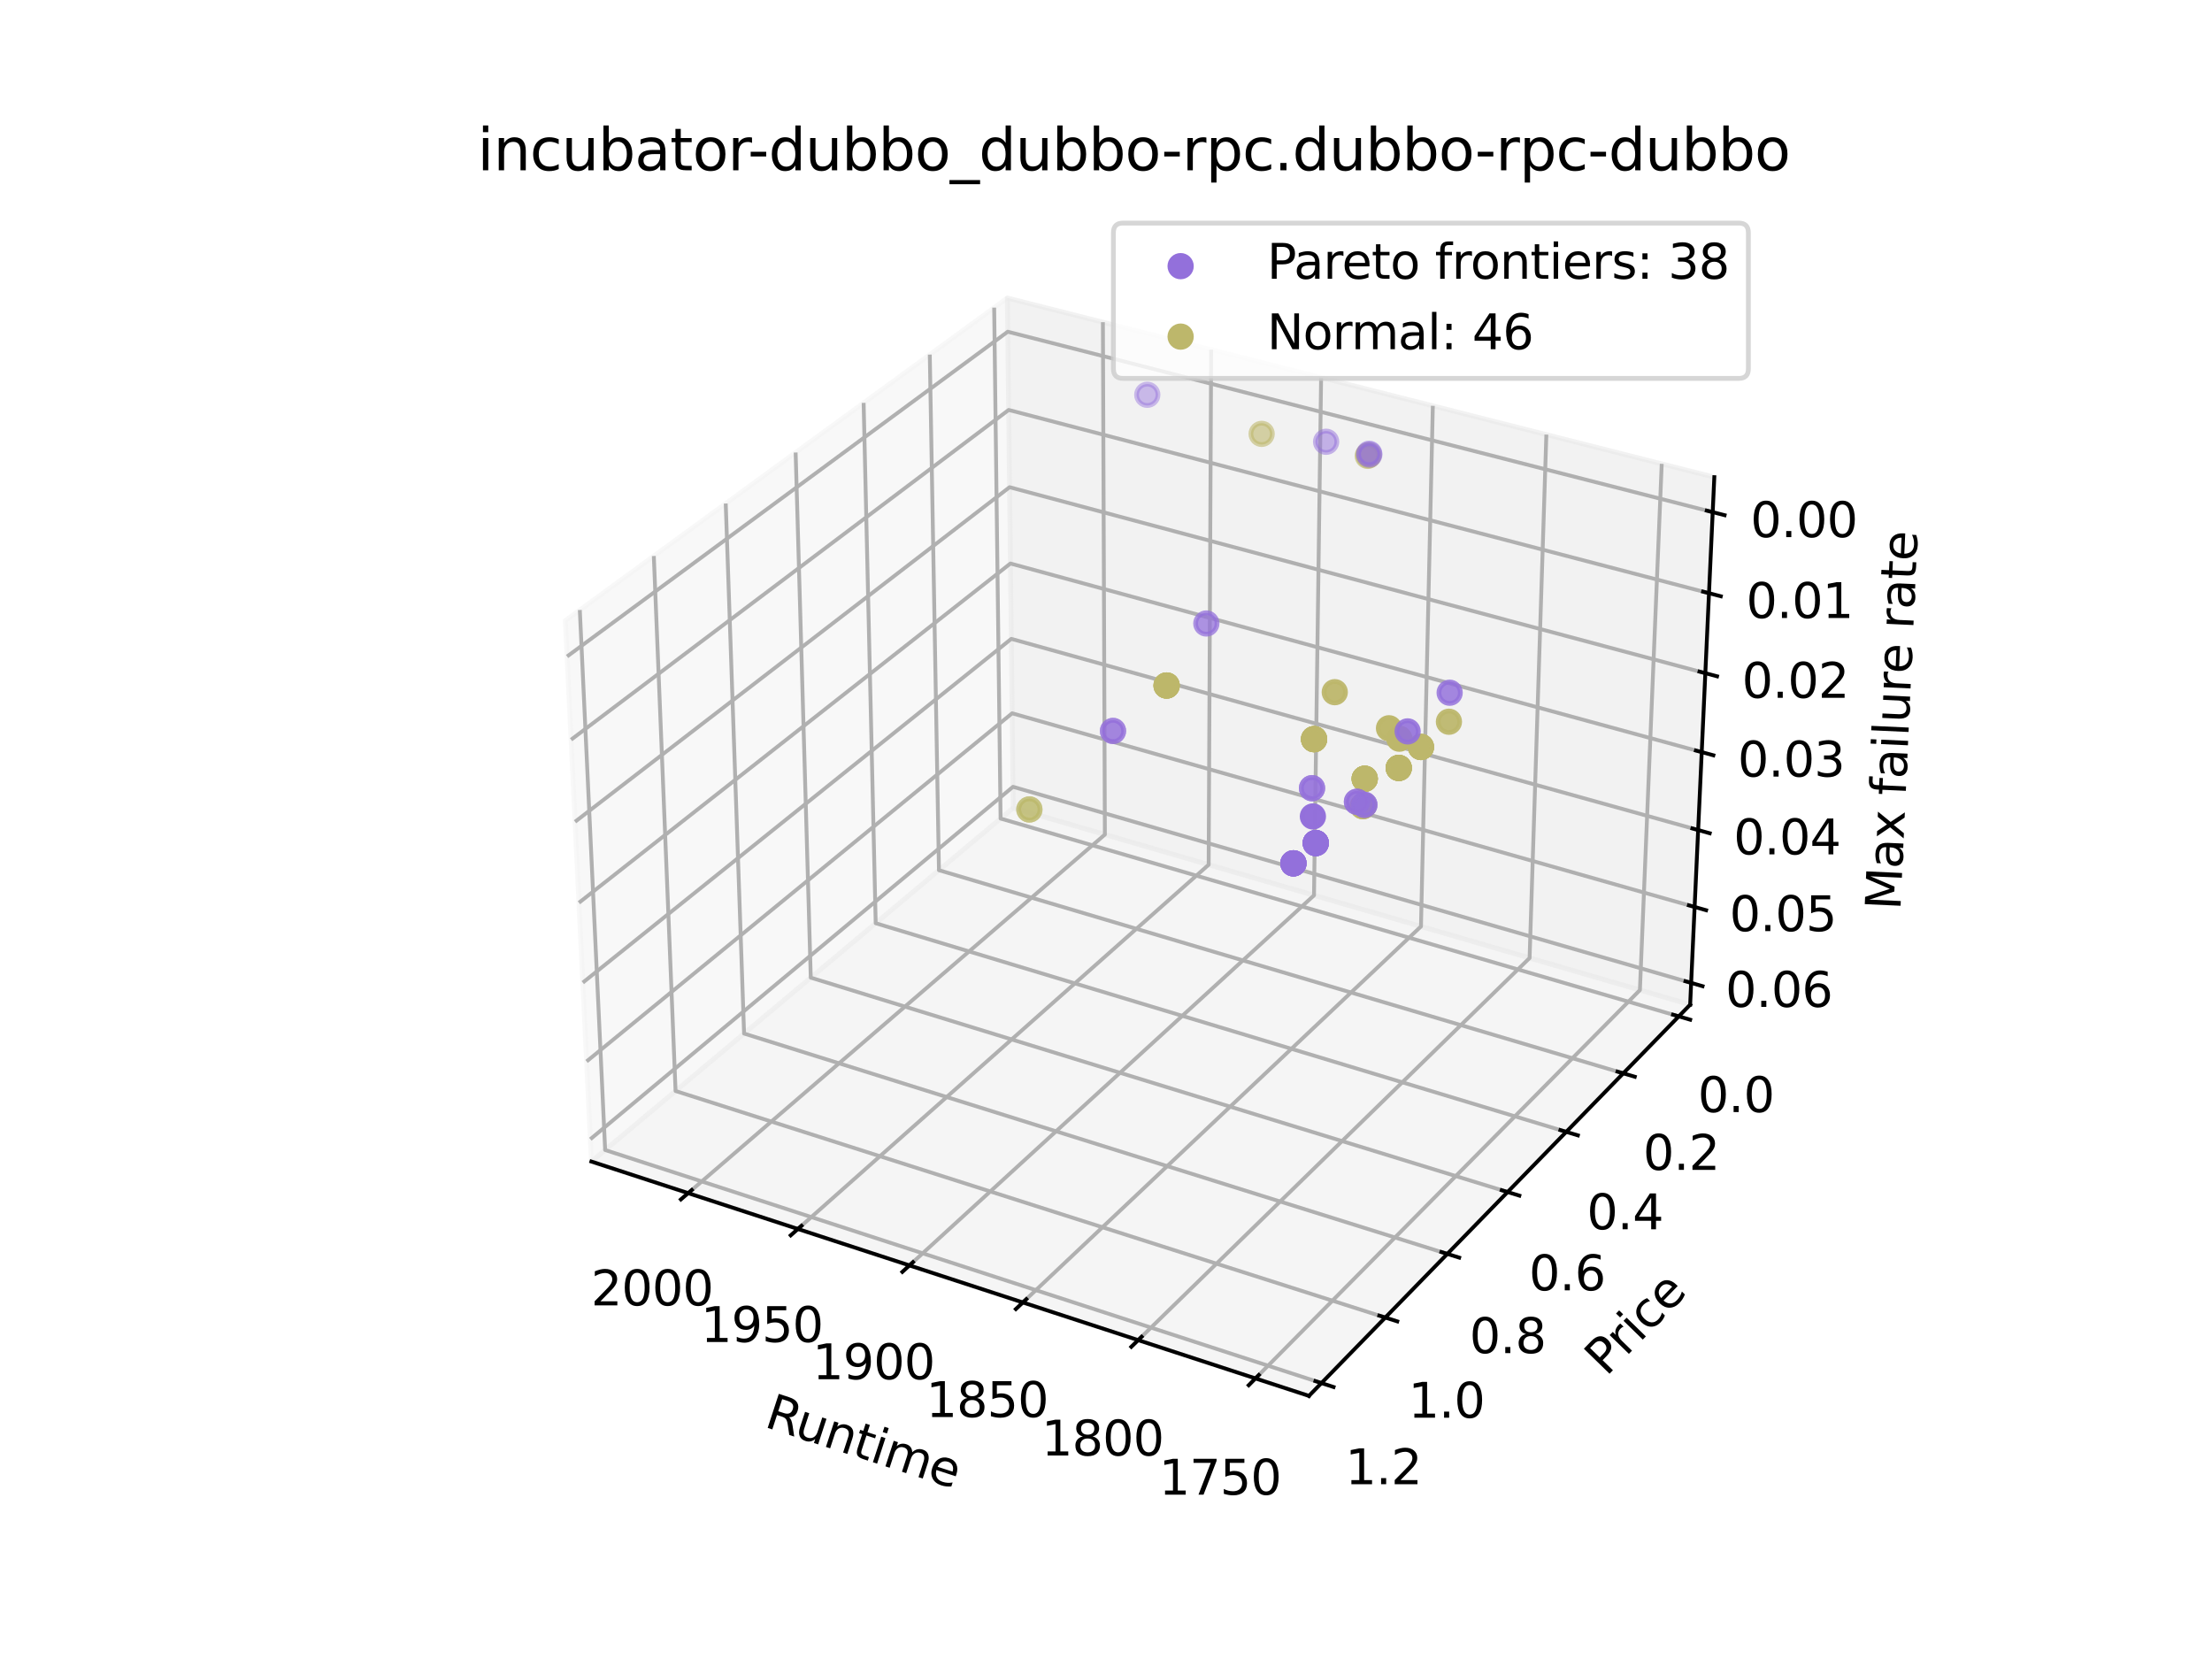<?xml version="1.0" encoding="utf-8" standalone="no"?>
<!DOCTYPE svg PUBLIC "-//W3C//DTD SVG 1.1//EN"
  "http://www.w3.org/Graphics/SVG/1.1/DTD/svg11.dtd">
<svg xmlns:xlink="http://www.w3.org/1999/xlink" width="460.8pt" height="345.6pt" viewBox="0 0 460.8 345.6" xmlns="http://www.w3.org/2000/svg" version="1.1">
 <defs>
  <style type="text/css">*{stroke-linejoin: round; stroke-linecap: butt}</style>
 </defs>
 <g id="figure_1">
  <g id="patch_1">
   <path d="M 0 345.6 
L 460.8 345.6 
L 460.8 0 
L 0 0 
z
" style="fill: #ffffff"/>
  </g>
  <g id="patch_2">
   <path d="M 103.104 307.584 
L 369.216 307.584 
L 369.216 41.472 
L 103.104 41.472 
z
" style="fill: #ffffff"/>
  </g>
  <g id="pane3d_1">
   <g id="patch_3">
    <path d="M 209.855 62.074 
L 117.77 129.273 
L 123.197 241.969 
L 211.076 168.307 
" style="fill: #f2f2f2; opacity: 0.5; stroke: #f2f2f2; stroke-linejoin: miter"/>
   </g>
  </g>
  <g id="pane3d_2">
   <g id="patch_4">
    <path d="M 357.123 99.402 
L 209.855 62.074 
L 211.076 168.307 
L 352.09 209.295 
" style="fill: #e6e6e6; opacity: 0.5; stroke: #e6e6e6; stroke-linejoin: miter"/>
   </g>
  </g>
  <g id="pane3d_3">
   <g id="patch_5">
    <path d="M 352.09 209.295 
L 211.076 168.307 
L 123.197 241.969 
L 272.679 290.79 
" style="fill: #ececec; opacity: 0.5; stroke: #ececec; stroke-linejoin: miter"/>
   </g>
  </g>
  <g id="grid3d_1">
   <g id="Line3DCollection_1">
    <path d="M 261.535 287.151 
L 341.621 206.252 
L 346.167 96.625 
" style="fill: none; stroke: #b0b0b0; stroke-width: 0.8"/>
    <path d="M 237.103 279.171 
L 318.642 199.573 
L 322.134 90.534 
" style="fill: none; stroke: #b0b0b0; stroke-width: 0.8"/>
    <path d="M 213.078 271.324 
L 296.015 192.996 
L 298.486 84.539 
" style="fill: none; stroke: #b0b0b0; stroke-width: 0.8"/>
    <path d="M 189.452 263.608 
L 273.732 186.519 
L 275.212 78.64 
" style="fill: none; stroke: #b0b0b0; stroke-width: 0.8"/>
    <path d="M 166.215 256.019 
L 251.785 180.14 
L 252.305 72.834 
" style="fill: none; stroke: #b0b0b0; stroke-width: 0.8"/>
    <path d="M 143.356 248.553 
L 230.166 173.856 
L 229.755 67.118 
" style="fill: none; stroke: #b0b0b0; stroke-width: 0.8"/>
   </g>
  </g>
  <g id="grid3d_2">
   <g id="Line3DCollection_2">
    <path d="M 207.103 64.082 
L 208.441 170.517 
L 349.719 211.728 
" style="fill: none; stroke: #b0b0b0; stroke-width: 0.8"/>
    <path d="M 193.69 73.87 
L 195.601 181.279 
L 338.158 223.593 
" style="fill: none; stroke: #b0b0b0; stroke-width: 0.8"/>
    <path d="M 179.909 83.927 
L 182.425 192.324 
L 326.277 235.786 
" style="fill: none; stroke: #b0b0b0; stroke-width: 0.8"/>
    <path d="M 165.745 94.263 
L 168.898 203.662 
L 314.063 248.32 
" style="fill: none; stroke: #b0b0b0; stroke-width: 0.8"/>
    <path d="M 151.181 104.891 
L 155.005 215.307 
L 301.503 261.21 
" style="fill: none; stroke: #b0b0b0; stroke-width: 0.8"/>
    <path d="M 136.201 115.823 
L 140.733 227.271 
L 288.581 274.471 
" style="fill: none; stroke: #b0b0b0; stroke-width: 0.8"/>
    <path d="M 120.786 127.072 
L 126.065 239.566 
L 275.282 288.119 
" style="fill: none; stroke: #b0b0b0; stroke-width: 0.8"/>
   </g>
  </g>
  <g id="grid3d_3">
   <g id="Line3DCollection_3">
    <path d="M 356.789 106.688 
L 209.935 69.103 
L 118.131 136.756 
" style="fill: none; stroke: #b0b0b0; stroke-width: 0.8"/>
    <path d="M 356.016 123.572 
L 210.123 85.4 
L 118.965 154.092 
" style="fill: none; stroke: #b0b0b0; stroke-width: 0.8"/>
    <path d="M 355.253 140.234 
L 210.308 101.494 
L 119.789 171.191 
" style="fill: none; stroke: #b0b0b0; stroke-width: 0.8"/>
    <path d="M 354.5 156.679 
L 210.491 117.388 
L 120.601 188.059 
" style="fill: none; stroke: #b0b0b0; stroke-width: 0.8"/>
    <path d="M 353.756 172.912 
L 210.671 133.086 
L 121.403 204.7 
" style="fill: none; stroke: #b0b0b0; stroke-width: 0.8"/>
    <path d="M 353.023 188.935 
L 210.849 148.592 
L 122.193 221.118 
" style="fill: none; stroke: #b0b0b0; stroke-width: 0.8"/>
    <path d="M 352.298 204.753 
L 211.026 163.908 
L 122.973 237.319 
" style="fill: none; stroke: #b0b0b0; stroke-width: 0.8"/>
   </g>
  </g>
  <g id="axis3d_1">
   <g id="line2d_1">
    <path d="M 123.197 241.969 
L 272.679 290.79 
" style="fill: none; stroke: #000000; stroke-width: 0.8; stroke-linecap: square"/>
   </g>
   <g id="xtick_1">
    <g id="line2d_2">
     <path d="M 262.235 286.443 
L 260.132 288.568 
" style="fill: none; stroke: #000000; stroke-width: 0.8; stroke-linecap: square"/>
    </g>
    <g id="text_1">
     <!-- 1750 -->
     <g transform="translate(241.432 311.36) scale(0.1 -0.1)">
      <defs>
       <path id="DejaVuSans-31" d="M 794 531 
L 1825 531 
L 1825 4091 
L 703 3866 
L 703 4441 
L 1819 4666 
L 2450 4666 
L 2450 531 
L 3481 531 
L 3481 0 
L 794 0 
L 794 531 
z
" transform="scale(0.016)"/>
       <path id="DejaVuSans-37" d="M 525 4666 
L 3525 4666 
L 3525 4397 
L 1831 0 
L 1172 0 
L 2766 4134 
L 525 4134 
L 525 4666 
z
" transform="scale(0.016)"/>
       <path id="DejaVuSans-35" d="M 691 4666 
L 3169 4666 
L 3169 4134 
L 1269 4134 
L 1269 2991 
Q 1406 3038 1543 3061 
Q 1681 3084 1819 3084 
Q 2600 3084 3056 2656 
Q 3513 2228 3513 1497 
Q 3513 744 3044 326 
Q 2575 -91 1722 -91 
Q 1428 -91 1123 -41 
Q 819 9 494 109 
L 494 744 
Q 775 591 1075 516 
Q 1375 441 1709 441 
Q 2250 441 2565 725 
Q 2881 1009 2881 1497 
Q 2881 1984 2565 2268 
Q 2250 2553 1709 2553 
Q 1456 2553 1204 2497 
Q 953 2441 691 2322 
L 691 4666 
z
" transform="scale(0.016)"/>
       <path id="DejaVuSans-30" d="M 2034 4250 
Q 1547 4250 1301 3770 
Q 1056 3291 1056 2328 
Q 1056 1369 1301 889 
Q 1547 409 2034 409 
Q 2525 409 2770 889 
Q 3016 1369 3016 2328 
Q 3016 3291 2770 3770 
Q 2525 4250 2034 4250 
z
M 2034 4750 
Q 2819 4750 3233 4129 
Q 3647 3509 3647 2328 
Q 3647 1150 3233 529 
Q 2819 -91 2034 -91 
Q 1250 -91 836 529 
Q 422 1150 422 2328 
Q 422 3509 836 4129 
Q 1250 4750 2034 4750 
z
" transform="scale(0.016)"/>
      </defs>
      <use xlink:href="#DejaVuSans-31"/>
      <use xlink:href="#DejaVuSans-37" x="63.623"/>
      <use xlink:href="#DejaVuSans-35" x="127.246"/>
      <use xlink:href="#DejaVuSans-30" x="190.869"/>
     </g>
    </g>
   </g>
   <g id="xtick_2">
    <g id="line2d_3">
     <path d="M 237.815 278.476 
L 235.675 280.564 
" style="fill: none; stroke: #000000; stroke-width: 0.8; stroke-linecap: square"/>
    </g>
    <g id="text_2">
     <!-- 1800 -->
     <g transform="translate(216.967 303.209) scale(0.1 -0.1)">
      <defs>
       <path id="DejaVuSans-38" d="M 2034 2216 
Q 1584 2216 1326 1975 
Q 1069 1734 1069 1313 
Q 1069 891 1326 650 
Q 1584 409 2034 409 
Q 2484 409 2743 651 
Q 3003 894 3003 1313 
Q 3003 1734 2745 1975 
Q 2488 2216 2034 2216 
z
M 1403 2484 
Q 997 2584 770 2862 
Q 544 3141 544 3541 
Q 544 4100 942 4425 
Q 1341 4750 2034 4750 
Q 2731 4750 3128 4425 
Q 3525 4100 3525 3541 
Q 3525 3141 3298 2862 
Q 3072 2584 2669 2484 
Q 3125 2378 3379 2068 
Q 3634 1759 3634 1313 
Q 3634 634 3220 271 
Q 2806 -91 2034 -91 
Q 1263 -91 848 271 
Q 434 634 434 1313 
Q 434 1759 690 2068 
Q 947 2378 1403 2484 
z
M 1172 3481 
Q 1172 3119 1398 2916 
Q 1625 2713 2034 2713 
Q 2441 2713 2670 2916 
Q 2900 3119 2900 3481 
Q 2900 3844 2670 4047 
Q 2441 4250 2034 4250 
Q 1625 4250 1398 4047 
Q 1172 3844 1172 3481 
z
" transform="scale(0.016)"/>
      </defs>
      <use xlink:href="#DejaVuSans-31"/>
      <use xlink:href="#DejaVuSans-38" x="63.623"/>
      <use xlink:href="#DejaVuSans-30" x="127.246"/>
      <use xlink:href="#DejaVuSans-30" x="190.869"/>
     </g>
    </g>
   </g>
   <g id="xtick_3">
    <g id="line2d_4">
     <path d="M 213.802 270.641 
L 211.627 272.695 
" style="fill: none; stroke: #000000; stroke-width: 0.8; stroke-linecap: square"/>
    </g>
    <g id="text_3">
     <!-- 1850 -->
     <g transform="translate(192.913 295.195) scale(0.1 -0.1)">
      <use xlink:href="#DejaVuSans-31"/>
      <use xlink:href="#DejaVuSans-38" x="63.623"/>
      <use xlink:href="#DejaVuSans-35" x="127.246"/>
      <use xlink:href="#DejaVuSans-30" x="190.869"/>
     </g>
    </g>
   </g>
   <g id="xtick_4">
    <g id="line2d_5">
     <path d="M 190.187 262.936 
L 187.979 264.956 
" style="fill: none; stroke: #000000; stroke-width: 0.8; stroke-linecap: square"/>
    </g>
    <g id="text_4">
     <!-- 1900 -->
     <g transform="translate(169.259 287.314) scale(0.1 -0.1)">
      <defs>
       <path id="DejaVuSans-39" d="M 703 97 
L 703 672 
Q 941 559 1184 500 
Q 1428 441 1663 441 
Q 2288 441 2617 861 
Q 2947 1281 2994 2138 
Q 2813 1869 2534 1725 
Q 2256 1581 1919 1581 
Q 1219 1581 811 2004 
Q 403 2428 403 3163 
Q 403 3881 828 4315 
Q 1253 4750 1959 4750 
Q 2769 4750 3195 4129 
Q 3622 3509 3622 2328 
Q 3622 1225 3098 567 
Q 2575 -91 1691 -91 
Q 1453 -91 1209 -44 
Q 966 3 703 97 
z
M 1959 2075 
Q 2384 2075 2632 2365 
Q 2881 2656 2881 3163 
Q 2881 3666 2632 3958 
Q 2384 4250 1959 4250 
Q 1534 4250 1286 3958 
Q 1038 3666 1038 3163 
Q 1038 2656 1286 2365 
Q 1534 2075 1959 2075 
z
" transform="scale(0.016)"/>
      </defs>
      <use xlink:href="#DejaVuSans-31"/>
      <use xlink:href="#DejaVuSans-39" x="63.623"/>
      <use xlink:href="#DejaVuSans-30" x="127.246"/>
      <use xlink:href="#DejaVuSans-30" x="190.869"/>
     </g>
    </g>
   </g>
   <g id="xtick_5">
    <g id="line2d_6">
     <path d="M 166.961 255.357 
L 164.72 257.345 
" style="fill: none; stroke: #000000; stroke-width: 0.8; stroke-linecap: square"/>
    </g>
    <g id="text_5">
     <!-- 1950 -->
     <g transform="translate(145.996 279.563) scale(0.1 -0.1)">
      <use xlink:href="#DejaVuSans-31"/>
      <use xlink:href="#DejaVuSans-39" x="63.623"/>
      <use xlink:href="#DejaVuSans-35" x="127.246"/>
      <use xlink:href="#DejaVuSans-30" x="190.869"/>
     </g>
    </g>
   </g>
   <g id="xtick_6">
    <g id="line2d_7">
     <path d="M 144.112 247.903 
L 141.841 249.857 
" style="fill: none; stroke: #000000; stroke-width: 0.8; stroke-linecap: square"/>
    </g>
    <g id="text_6">
     <!-- 2000 -->
     <g transform="translate(123.113 271.939) scale(0.1 -0.1)">
      <defs>
       <path id="DejaVuSans-32" d="M 1228 531 
L 3431 531 
L 3431 0 
L 469 0 
L 469 531 
Q 828 903 1448 1529 
Q 2069 2156 2228 2338 
Q 2531 2678 2651 2914 
Q 2772 3150 2772 3378 
Q 2772 3750 2511 3984 
Q 2250 4219 1831 4219 
Q 1534 4219 1204 4116 
Q 875 4013 500 3803 
L 500 4441 
Q 881 4594 1212 4672 
Q 1544 4750 1819 4750 
Q 2544 4750 2975 4387 
Q 3406 4025 3406 3419 
Q 3406 3131 3298 2873 
Q 3191 2616 2906 2266 
Q 2828 2175 2409 1742 
Q 1991 1309 1228 531 
z
" transform="scale(0.016)"/>
      </defs>
      <use xlink:href="#DejaVuSans-32"/>
      <use xlink:href="#DejaVuSans-30" x="63.623"/>
      <use xlink:href="#DejaVuSans-30" x="127.246"/>
      <use xlink:href="#DejaVuSans-30" x="190.869"/>
     </g>
    </g>
   </g>
   <g id="text_7">
    <!-- Runtime -->
    <g transform="translate(158.969 297.148) rotate(-341.913) scale(0.1 -0.1)">
     <defs>
      <path id="DejaVuSans-52" d="M 2841 2188 
Q 3044 2119 3236 1894 
Q 3428 1669 3622 1275 
L 4263 0 
L 3584 0 
L 2988 1197 
Q 2756 1666 2539 1819 
Q 2322 1972 1947 1972 
L 1259 1972 
L 1259 0 
L 628 0 
L 628 4666 
L 2053 4666 
Q 2853 4666 3247 4331 
Q 3641 3997 3641 3322 
Q 3641 2881 3436 2590 
Q 3231 2300 2841 2188 
z
M 1259 4147 
L 1259 2491 
L 2053 2491 
Q 2509 2491 2742 2702 
Q 2975 2913 2975 3322 
Q 2975 3731 2742 3939 
Q 2509 4147 2053 4147 
L 1259 4147 
z
" transform="scale(0.016)"/>
      <path id="DejaVuSans-75" d="M 544 1381 
L 544 3500 
L 1119 3500 
L 1119 1403 
Q 1119 906 1312 657 
Q 1506 409 1894 409 
Q 2359 409 2629 706 
Q 2900 1003 2900 1516 
L 2900 3500 
L 3475 3500 
L 3475 0 
L 2900 0 
L 2900 538 
Q 2691 219 2414 64 
Q 2138 -91 1772 -91 
Q 1169 -91 856 284 
Q 544 659 544 1381 
z
M 1991 3584 
L 1991 3584 
z
" transform="scale(0.016)"/>
      <path id="DejaVuSans-6e" d="M 3513 2113 
L 3513 0 
L 2938 0 
L 2938 2094 
Q 2938 2591 2744 2837 
Q 2550 3084 2163 3084 
Q 1697 3084 1428 2787 
Q 1159 2491 1159 1978 
L 1159 0 
L 581 0 
L 581 3500 
L 1159 3500 
L 1159 2956 
Q 1366 3272 1645 3428 
Q 1925 3584 2291 3584 
Q 2894 3584 3203 3211 
Q 3513 2838 3513 2113 
z
" transform="scale(0.016)"/>
      <path id="DejaVuSans-74" d="M 1172 4494 
L 1172 3500 
L 2356 3500 
L 2356 3053 
L 1172 3053 
L 1172 1153 
Q 1172 725 1289 603 
Q 1406 481 1766 481 
L 2356 481 
L 2356 0 
L 1766 0 
Q 1100 0 847 248 
Q 594 497 594 1153 
L 594 3053 
L 172 3053 
L 172 3500 
L 594 3500 
L 594 4494 
L 1172 4494 
z
" transform="scale(0.016)"/>
      <path id="DejaVuSans-69" d="M 603 3500 
L 1178 3500 
L 1178 0 
L 603 0 
L 603 3500 
z
M 603 4863 
L 1178 4863 
L 1178 4134 
L 603 4134 
L 603 4863 
z
" transform="scale(0.016)"/>
      <path id="DejaVuSans-6d" d="M 3328 2828 
Q 3544 3216 3844 3400 
Q 4144 3584 4550 3584 
Q 5097 3584 5394 3201 
Q 5691 2819 5691 2113 
L 5691 0 
L 5113 0 
L 5113 2094 
Q 5113 2597 4934 2840 
Q 4756 3084 4391 3084 
Q 3944 3084 3684 2787 
Q 3425 2491 3425 1978 
L 3425 0 
L 2847 0 
L 2847 2094 
Q 2847 2600 2669 2842 
Q 2491 3084 2119 3084 
Q 1678 3084 1418 2786 
Q 1159 2488 1159 1978 
L 1159 0 
L 581 0 
L 581 3500 
L 1159 3500 
L 1159 2956 
Q 1356 3278 1631 3431 
Q 1906 3584 2284 3584 
Q 2666 3584 2933 3390 
Q 3200 3197 3328 2828 
z
" transform="scale(0.016)"/>
      <path id="DejaVuSans-65" d="M 3597 1894 
L 3597 1613 
L 953 1613 
Q 991 1019 1311 708 
Q 1631 397 2203 397 
Q 2534 397 2845 478 
Q 3156 559 3463 722 
L 3463 178 
Q 3153 47 2828 -22 
Q 2503 -91 2169 -91 
Q 1331 -91 842 396 
Q 353 884 353 1716 
Q 353 2575 817 3079 
Q 1281 3584 2069 3584 
Q 2775 3584 3186 3129 
Q 3597 2675 3597 1894 
z
M 3022 2063 
Q 3016 2534 2758 2815 
Q 2500 3097 2075 3097 
Q 1594 3097 1305 2825 
Q 1016 2553 972 2059 
L 3022 2063 
z
" transform="scale(0.016)"/>
     </defs>
     <use xlink:href="#DejaVuSans-52"/>
     <use xlink:href="#DejaVuSans-75" x="64.982"/>
     <use xlink:href="#DejaVuSans-6e" x="128.361"/>
     <use xlink:href="#DejaVuSans-74" x="191.74"/>
     <use xlink:href="#DejaVuSans-69" x="230.949"/>
     <use xlink:href="#DejaVuSans-6d" x="258.732"/>
     <use xlink:href="#DejaVuSans-65" x="356.145"/>
    </g>
   </g>
  </g>
  <g id="axis3d_2">
   <g id="line2d_8">
    <path d="M 352.09 209.295 
L 272.679 290.79 
" style="fill: none; stroke: #000000; stroke-width: 0.8; stroke-linecap: square"/>
   </g>
   <g id="xtick_7">
    <g id="line2d_9">
     <path d="M 348.533 211.382 
L 352.094 212.421 
" style="fill: none; stroke: #000000; stroke-width: 0.8; stroke-linecap: square"/>
    </g>
    <g id="text_8">
     <!-- 0.0 -->
     <g transform="translate(353.686 231.666) scale(0.1 -0.1)">
      <defs>
       <path id="DejaVuSans-2e" d="M 684 794 
L 1344 794 
L 1344 0 
L 684 0 
L 684 794 
z
" transform="scale(0.016)"/>
      </defs>
      <use xlink:href="#DejaVuSans-30"/>
      <use xlink:href="#DejaVuSans-2e" x="63.623"/>
      <use xlink:href="#DejaVuSans-30" x="95.41"/>
     </g>
    </g>
   </g>
   <g id="xtick_8">
    <g id="line2d_10">
     <path d="M 336.96 223.238 
L 340.555 224.305 
" style="fill: none; stroke: #000000; stroke-width: 0.8; stroke-linecap: square"/>
    </g>
    <g id="text_9">
     <!-- 0.2 -->
     <g transform="translate(342.28 243.705) scale(0.1 -0.1)">
      <use xlink:href="#DejaVuSans-30"/>
      <use xlink:href="#DejaVuSans-2e" x="63.623"/>
      <use xlink:href="#DejaVuSans-32" x="95.41"/>
     </g>
    </g>
   </g>
   <g id="xtick_9">
    <g id="line2d_11">
     <path d="M 325.068 235.421 
L 328.698 236.517 
" style="fill: none; stroke: #000000; stroke-width: 0.8; stroke-linecap: square"/>
    </g>
    <g id="text_10">
     <!-- 0.4 -->
     <g transform="translate(330.56 256.078) scale(0.1 -0.1)">
      <defs>
       <path id="DejaVuSans-34" d="M 2419 4116 
L 825 1625 
L 2419 1625 
L 2419 4116 
z
M 2253 4666 
L 3047 4666 
L 3047 1625 
L 3713 1625 
L 3713 1100 
L 3047 1100 
L 3047 0 
L 2419 0 
L 2419 1100 
L 313 1100 
L 313 1709 
L 2253 4666 
z
" transform="scale(0.016)"/>
      </defs>
      <use xlink:href="#DejaVuSans-30"/>
      <use xlink:href="#DejaVuSans-2e" x="63.623"/>
      <use xlink:href="#DejaVuSans-34" x="95.41"/>
     </g>
    </g>
   </g>
   <g id="xtick_10">
    <g id="line2d_12">
     <path d="M 312.843 247.944 
L 316.508 249.072 
" style="fill: none; stroke: #000000; stroke-width: 0.8; stroke-linecap: square"/>
    </g>
    <g id="text_11">
     <!-- 0.6 -->
     <g transform="translate(318.511 268.797) scale(0.1 -0.1)">
      <defs>
       <path id="DejaVuSans-36" d="M 2113 2584 
Q 1688 2584 1439 2293 
Q 1191 2003 1191 1497 
Q 1191 994 1439 701 
Q 1688 409 2113 409 
Q 2538 409 2786 701 
Q 3034 994 3034 1497 
Q 3034 2003 2786 2293 
Q 2538 2584 2113 2584 
z
M 3366 4563 
L 3366 3988 
Q 3128 4100 2886 4159 
Q 2644 4219 2406 4219 
Q 1781 4219 1451 3797 
Q 1122 3375 1075 2522 
Q 1259 2794 1537 2939 
Q 1816 3084 2150 3084 
Q 2853 3084 3261 2657 
Q 3669 2231 3669 1497 
Q 3669 778 3244 343 
Q 2819 -91 2113 -91 
Q 1303 -91 875 529 
Q 447 1150 447 2328 
Q 447 3434 972 4092 
Q 1497 4750 2381 4750 
Q 2619 4750 2861 4703 
Q 3103 4656 3366 4563 
z
" transform="scale(0.016)"/>
      </defs>
      <use xlink:href="#DejaVuSans-30"/>
      <use xlink:href="#DejaVuSans-2e" x="63.623"/>
      <use xlink:href="#DejaVuSans-36" x="95.41"/>
     </g>
    </g>
   </g>
   <g id="xtick_11">
    <g id="line2d_13">
     <path d="M 300.27 260.823 
L 303.972 261.983 
" style="fill: none; stroke: #000000; stroke-width: 0.8; stroke-linecap: square"/>
    </g>
    <g id="text_12">
     <!-- 0.8 -->
     <g transform="translate(306.119 281.877) scale(0.1 -0.1)">
      <use xlink:href="#DejaVuSans-30"/>
      <use xlink:href="#DejaVuSans-2e" x="63.623"/>
      <use xlink:href="#DejaVuSans-38" x="95.41"/>
     </g>
    </g>
   </g>
   <g id="xtick_12">
    <g id="line2d_14">
     <path d="M 287.336 274.073 
L 291.075 275.267 
" style="fill: none; stroke: #000000; stroke-width: 0.8; stroke-linecap: square"/>
    </g>
    <g id="text_13">
     <!-- 1.0 -->
     <g transform="translate(293.371 295.334) scale(0.1 -0.1)">
      <use xlink:href="#DejaVuSans-31"/>
      <use xlink:href="#DejaVuSans-2e" x="63.623"/>
      <use xlink:href="#DejaVuSans-30" x="95.41"/>
     </g>
    </g>
   </g>
   <g id="xtick_13">
    <g id="line2d_15">
     <path d="M 274.024 287.71 
L 277.8 288.939 
" style="fill: none; stroke: #000000; stroke-width: 0.8; stroke-linecap: square"/>
    </g>
    <g id="text_14">
     <!-- 1.2 -->
     <g transform="translate(280.25 309.185) scale(0.1 -0.1)">
      <use xlink:href="#DejaVuSans-31"/>
      <use xlink:href="#DejaVuSans-2e" x="63.623"/>
      <use xlink:href="#DejaVuSans-32" x="95.41"/>
     </g>
    </g>
   </g>
   <g id="text_15">
    <!-- Price -->
    <g transform="translate(334.596 286.891) rotate(-45.742) scale(0.1 -0.1)">
     <defs>
      <path id="DejaVuSans-50" d="M 1259 4147 
L 1259 2394 
L 2053 2394 
Q 2494 2394 2734 2622 
Q 2975 2850 2975 3272 
Q 2975 3691 2734 3919 
Q 2494 4147 2053 4147 
L 1259 4147 
z
M 628 4666 
L 2053 4666 
Q 2838 4666 3239 4311 
Q 3641 3956 3641 3272 
Q 3641 2581 3239 2228 
Q 2838 1875 2053 1875 
L 1259 1875 
L 1259 0 
L 628 0 
L 628 4666 
z
" transform="scale(0.016)"/>
      <path id="DejaVuSans-72" d="M 2631 2963 
Q 2534 3019 2420 3045 
Q 2306 3072 2169 3072 
Q 1681 3072 1420 2755 
Q 1159 2438 1159 1844 
L 1159 0 
L 581 0 
L 581 3500 
L 1159 3500 
L 1159 2956 
Q 1341 3275 1631 3429 
Q 1922 3584 2338 3584 
Q 2397 3584 2469 3576 
Q 2541 3569 2628 3553 
L 2631 2963 
z
" transform="scale(0.016)"/>
      <path id="DejaVuSans-63" d="M 3122 3366 
L 3122 2828 
Q 2878 2963 2633 3030 
Q 2388 3097 2138 3097 
Q 1578 3097 1268 2742 
Q 959 2388 959 1747 
Q 959 1106 1268 751 
Q 1578 397 2138 397 
Q 2388 397 2633 464 
Q 2878 531 3122 666 
L 3122 134 
Q 2881 22 2623 -34 
Q 2366 -91 2075 -91 
Q 1284 -91 818 406 
Q 353 903 353 1747 
Q 353 2603 823 3093 
Q 1294 3584 2113 3584 
Q 2378 3584 2631 3529 
Q 2884 3475 3122 3366 
z
" transform="scale(0.016)"/>
     </defs>
     <use xlink:href="#DejaVuSans-50"/>
     <use xlink:href="#DejaVuSans-72" x="58.553"/>
     <use xlink:href="#DejaVuSans-69" x="99.666"/>
     <use xlink:href="#DejaVuSans-63" x="127.449"/>
     <use xlink:href="#DejaVuSans-65" x="182.43"/>
    </g>
   </g>
  </g>
  <g id="axis3d_3">
   <g id="line2d_16">
    <path d="M 352.09 209.295 
L 357.123 99.402 
" style="fill: none; stroke: #000000; stroke-width: 0.8; stroke-linecap: square"/>
   </g>
   <g id="xtick_14">
    <g id="line2d_17">
     <path d="M 355.554 106.372 
L 359.262 107.321 
" style="fill: none; stroke: #000000; stroke-width: 0.8; stroke-linecap: square"/>
    </g>
    <g id="text_16">
     <!-- 0.00 -->
     <g transform="translate(364.651 111.893) scale(0.1 -0.1)">
      <use xlink:href="#DejaVuSans-30"/>
      <use xlink:href="#DejaVuSans-2e" x="63.623"/>
      <use xlink:href="#DejaVuSans-30" x="95.41"/>
      <use xlink:href="#DejaVuSans-30" x="159.033"/>
     </g>
    </g>
   </g>
   <g id="xtick_15">
    <g id="line2d_18">
     <path d="M 354.789 123.251 
L 358.472 124.214 
" style="fill: none; stroke: #000000; stroke-width: 0.8; stroke-linecap: square"/>
    </g>
    <g id="text_17">
     <!-- 0.01 -->
     <g transform="translate(363.755 128.741) scale(0.1 -0.1)">
      <use xlink:href="#DejaVuSans-30"/>
      <use xlink:href="#DejaVuSans-2e" x="63.623"/>
      <use xlink:href="#DejaVuSans-30" x="95.41"/>
      <use xlink:href="#DejaVuSans-31" x="159.033"/>
     </g>
    </g>
   </g>
   <g id="xtick_16">
    <g id="line2d_19">
     <path d="M 354.035 139.909 
L 357.692 140.886 
" style="fill: none; stroke: #000000; stroke-width: 0.8; stroke-linecap: square"/>
    </g>
    <g id="text_18">
     <!-- 0.02 -->
     <g transform="translate(362.871 145.368) scale(0.1 -0.1)">
      <use xlink:href="#DejaVuSans-30"/>
      <use xlink:href="#DejaVuSans-2e" x="63.623"/>
      <use xlink:href="#DejaVuSans-30" x="95.41"/>
      <use xlink:href="#DejaVuSans-32" x="159.033"/>
     </g>
    </g>
   </g>
   <g id="xtick_17">
    <g id="line2d_20">
     <path d="M 353.29 156.349 
L 356.922 157.34 
" style="fill: none; stroke: #000000; stroke-width: 0.8; stroke-linecap: square"/>
    </g>
    <g id="text_19">
     <!-- 0.03 -->
     <g transform="translate(361.998 161.778) scale(0.1 -0.1)">
      <defs>
       <path id="DejaVuSans-33" d="M 2597 2516 
Q 3050 2419 3304 2112 
Q 3559 1806 3559 1356 
Q 3559 666 3084 287 
Q 2609 -91 1734 -91 
Q 1441 -91 1130 -33 
Q 819 25 488 141 
L 488 750 
Q 750 597 1062 519 
Q 1375 441 1716 441 
Q 2309 441 2620 675 
Q 2931 909 2931 1356 
Q 2931 1769 2642 2001 
Q 2353 2234 1838 2234 
L 1294 2234 
L 1294 2753 
L 1863 2753 
Q 2328 2753 2575 2939 
Q 2822 3125 2822 3475 
Q 2822 3834 2567 4026 
Q 2313 4219 1838 4219 
Q 1578 4219 1281 4162 
Q 984 4106 628 3988 
L 628 4550 
Q 988 4650 1302 4700 
Q 1616 4750 1894 4750 
Q 2613 4750 3031 4423 
Q 3450 4097 3450 3541 
Q 3450 3153 3228 2886 
Q 3006 2619 2597 2516 
z
" transform="scale(0.016)"/>
      </defs>
      <use xlink:href="#DejaVuSans-30"/>
      <use xlink:href="#DejaVuSans-2e" x="63.623"/>
      <use xlink:href="#DejaVuSans-30" x="95.41"/>
      <use xlink:href="#DejaVuSans-33" x="159.033"/>
     </g>
    </g>
   </g>
   <g id="xtick_18">
    <g id="line2d_21">
     <path d="M 352.555 172.577 
L 356.163 173.581 
" style="fill: none; stroke: #000000; stroke-width: 0.8; stroke-linecap: square"/>
    </g>
    <g id="text_20">
     <!-- 0.04 -->
     <g transform="translate(361.137 177.977) scale(0.1 -0.1)">
      <use xlink:href="#DejaVuSans-30"/>
      <use xlink:href="#DejaVuSans-2e" x="63.623"/>
      <use xlink:href="#DejaVuSans-30" x="95.41"/>
      <use xlink:href="#DejaVuSans-34" x="159.033"/>
     </g>
    </g>
   </g>
   <g id="xtick_19">
    <g id="line2d_22">
     <path d="M 351.829 188.596 
L 355.413 189.613 
" style="fill: none; stroke: #000000; stroke-width: 0.8; stroke-linecap: square"/>
    </g>
    <g id="text_21">
     <!-- 0.05 -->
     <g transform="translate(360.287 193.968) scale(0.1 -0.1)">
      <use xlink:href="#DejaVuSans-30"/>
      <use xlink:href="#DejaVuSans-2e" x="63.623"/>
      <use xlink:href="#DejaVuSans-30" x="95.41"/>
      <use xlink:href="#DejaVuSans-35" x="159.033"/>
     </g>
    </g>
   </g>
   <g id="xtick_20">
    <g id="line2d_23">
     <path d="M 351.113 204.41 
L 354.673 205.439 
" style="fill: none; stroke: #000000; stroke-width: 0.8; stroke-linecap: square"/>
    </g>
    <g id="text_22">
     <!-- 0.06 -->
     <g transform="translate(359.447 209.755) scale(0.1 -0.1)">
      <use xlink:href="#DejaVuSans-30"/>
      <use xlink:href="#DejaVuSans-2e" x="63.623"/>
      <use xlink:href="#DejaVuSans-30" x="95.41"/>
      <use xlink:href="#DejaVuSans-36" x="159.033"/>
     </g>
    </g>
   </g>
   <g id="text_23">
    <!-- Max failure rate -->
    <g transform="translate(395.879 189.69) rotate(-87.378) scale(0.1 -0.1)">
     <defs>
      <path id="DejaVuSans-4d" d="M 628 4666 
L 1569 4666 
L 2759 1491 
L 3956 4666 
L 4897 4666 
L 4897 0 
L 4281 0 
L 4281 4097 
L 3078 897 
L 2444 897 
L 1241 4097 
L 1241 0 
L 628 0 
L 628 4666 
z
" transform="scale(0.016)"/>
      <path id="DejaVuSans-61" d="M 2194 1759 
Q 1497 1759 1228 1600 
Q 959 1441 959 1056 
Q 959 750 1161 570 
Q 1363 391 1709 391 
Q 2188 391 2477 730 
Q 2766 1069 2766 1631 
L 2766 1759 
L 2194 1759 
z
M 3341 1997 
L 3341 0 
L 2766 0 
L 2766 531 
Q 2569 213 2275 61 
Q 1981 -91 1556 -91 
Q 1019 -91 701 211 
Q 384 513 384 1019 
Q 384 1609 779 1909 
Q 1175 2209 1959 2209 
L 2766 2209 
L 2766 2266 
Q 2766 2663 2505 2880 
Q 2244 3097 1772 3097 
Q 1472 3097 1187 3025 
Q 903 2953 641 2809 
L 641 3341 
Q 956 3463 1253 3523 
Q 1550 3584 1831 3584 
Q 2591 3584 2966 3190 
Q 3341 2797 3341 1997 
z
" transform="scale(0.016)"/>
      <path id="DejaVuSans-78" d="M 3513 3500 
L 2247 1797 
L 3578 0 
L 2900 0 
L 1881 1375 
L 863 0 
L 184 0 
L 1544 1831 
L 300 3500 
L 978 3500 
L 1906 2253 
L 2834 3500 
L 3513 3500 
z
" transform="scale(0.016)"/>
      <path id="DejaVuSans-20" transform="scale(0.016)"/>
      <path id="DejaVuSans-66" d="M 2375 4863 
L 2375 4384 
L 1825 4384 
Q 1516 4384 1395 4259 
Q 1275 4134 1275 3809 
L 1275 3500 
L 2222 3500 
L 2222 3053 
L 1275 3053 
L 1275 0 
L 697 0 
L 697 3053 
L 147 3053 
L 147 3500 
L 697 3500 
L 697 3744 
Q 697 4328 969 4595 
Q 1241 4863 1831 4863 
L 2375 4863 
z
" transform="scale(0.016)"/>
      <path id="DejaVuSans-6c" d="M 603 4863 
L 1178 4863 
L 1178 0 
L 603 0 
L 603 4863 
z
" transform="scale(0.016)"/>
     </defs>
     <use xlink:href="#DejaVuSans-4d"/>
     <use xlink:href="#DejaVuSans-61" x="86.279"/>
     <use xlink:href="#DejaVuSans-78" x="147.559"/>
     <use xlink:href="#DejaVuSans-20" x="206.738"/>
     <use xlink:href="#DejaVuSans-66" x="238.525"/>
     <use xlink:href="#DejaVuSans-61" x="273.73"/>
     <use xlink:href="#DejaVuSans-69" x="335.01"/>
     <use xlink:href="#DejaVuSans-6c" x="362.793"/>
     <use xlink:href="#DejaVuSans-75" x="390.576"/>
     <use xlink:href="#DejaVuSans-72" x="453.955"/>
     <use xlink:href="#DejaVuSans-65" x="492.818"/>
     <use xlink:href="#DejaVuSans-20" x="554.342"/>
     <use xlink:href="#DejaVuSans-72" x="586.129"/>
     <use xlink:href="#DejaVuSans-61" x="627.242"/>
     <use xlink:href="#DejaVuSans-74" x="688.521"/>
     <use xlink:href="#DejaVuSans-65" x="727.73"/>
    </g>
   </g>
  </g>
  <g id="axes_1">
   <g id="Path3DCollection_1">
    <defs>
     <path id="C0_0_4e7efec88a" d="M 0 2.236 
C 0.593 2.236 1.162 2 1.581 1.581 
C 2 1.162 2.236 0.593 2.236 -0 
C 2.236 -0.593 2 -1.162 1.581 -1.581 
C 1.162 -2 0.593 -2.236 0 -2.236 
C -0.593 -2.236 -1.162 -2 -1.581 -1.581 
C -2 -1.162 -2.236 -0.593 -2.236 0 
C -2.236 0.593 -2 1.162 -1.581 1.581 
C -1.162 2 -0.593 2.236 0 2.236 
z
"/>
    </defs>
    <g clip-path="url(#pd7ce403a59)">
     <use xlink:href="#C0_0_4e7efec88a" x="214.44" y="168.627" style="fill: #bdb76b; fill-opacity: 0.3; stroke: #bdb76b; stroke-opacity: 0.3"/>
    </g>
    <g clip-path="url(#pd7ce403a59)">
     <use xlink:href="#C0_0_4e7efec88a" x="214.44" y="168.627" style="fill: #bdb76b; fill-opacity: 0.3; stroke: #bdb76b; stroke-opacity: 0.3"/>
    </g>
    <g clip-path="url(#pd7ce403a59)">
     <use xlink:href="#C0_0_4e7efec88a" x="214.44" y="168.627" style="fill: #bdb76b; fill-opacity: 0.3; stroke: #bdb76b; stroke-opacity: 0.3"/>
    </g>
    <g clip-path="url(#pd7ce403a59)">
     <use xlink:href="#C0_0_4e7efec88a" x="214.44" y="168.627" style="fill: #bdb76b; fill-opacity: 0.3; stroke: #bdb76b; stroke-opacity: 0.3"/>
    </g>
    <g clip-path="url(#pd7ce403a59)">
     <use xlink:href="#C0_0_4e7efec88a" x="214.44" y="168.627" style="fill: #bdb76b; fill-opacity: 0.3; stroke: #bdb76b; stroke-opacity: 0.3"/>
    </g>
    <g clip-path="url(#pd7ce403a59)">
     <use xlink:href="#C0_0_4e7efec88a" x="284.069" y="167.799" style="fill: #bdb76b; fill-opacity: 0.461; stroke: #bdb76b; stroke-opacity: 0.461"/>
    </g>
    <g clip-path="url(#pd7ce403a59)">
     <use xlink:href="#C0_0_4e7efec88a" x="284.069" y="167.799" style="fill: #bdb76b; fill-opacity: 0.461; stroke: #bdb76b; stroke-opacity: 0.461"/>
    </g>
    <g clip-path="url(#pd7ce403a59)">
     <use xlink:href="#C0_0_4e7efec88a" x="284.069" y="167.799" style="fill: #bdb76b; fill-opacity: 0.461; stroke: #bdb76b; stroke-opacity: 0.461"/>
    </g>
    <g clip-path="url(#pd7ce403a59)">
     <use xlink:href="#C0_0_4e7efec88a" x="284.069" y="167.799" style="fill: #bdb76b; fill-opacity: 0.461; stroke: #bdb76b; stroke-opacity: 0.461"/>
    </g>
    <g clip-path="url(#pd7ce403a59)">
     <use xlink:href="#C0_0_4e7efec88a" x="284.069" y="167.799" style="fill: #bdb76b; fill-opacity: 0.461; stroke: #bdb76b; stroke-opacity: 0.461"/>
    </g>
    <g clip-path="url(#pd7ce403a59)">
     <use xlink:href="#C0_0_4e7efec88a" x="283.91" y="167.942" style="fill: #bdb76b; fill-opacity: 0.462; stroke: #bdb76b; stroke-opacity: 0.462"/>
    </g>
    <g clip-path="url(#pd7ce403a59)">
     <use xlink:href="#C0_0_4e7efec88a" x="283.91" y="167.942" style="fill: #bdb76b; fill-opacity: 0.462; stroke: #bdb76b; stroke-opacity: 0.462"/>
    </g>
    <g clip-path="url(#pd7ce403a59)">
     <use xlink:href="#C0_0_4e7efec88a" x="283.91" y="167.942" style="fill: #bdb76b; fill-opacity: 0.462; stroke: #bdb76b; stroke-opacity: 0.462"/>
    </g>
    <g clip-path="url(#pd7ce403a59)">
     <use xlink:href="#C0_0_4e7efec88a" x="283.91" y="167.942" style="fill: #bdb76b; fill-opacity: 0.462; stroke: #bdb76b; stroke-opacity: 0.462"/>
    </g>
    <g clip-path="url(#pd7ce403a59)">
     <use xlink:href="#C0_0_4e7efec88a" x="283.91" y="167.942" style="fill: #bdb76b; fill-opacity: 0.462; stroke: #bdb76b; stroke-opacity: 0.462"/>
    </g>
    <g clip-path="url(#pd7ce403a59)">
     <use xlink:href="#C0_0_4e7efec88a" x="262.822" y="90.382" style="fill: #bdb76b; fill-opacity: 0.576; stroke: #bdb76b; stroke-opacity: 0.576"/>
    </g>
    <g clip-path="url(#pd7ce403a59)">
     <use xlink:href="#C0_0_4e7efec88a" x="285.088" y="94.835" style="fill: #bdb76b; fill-opacity: 0.606; stroke: #bdb76b; stroke-opacity: 0.606"/>
    </g>
    <g clip-path="url(#pd7ce403a59)">
     <use xlink:href="#C0_0_4e7efec88a" x="284.925" y="94.97" style="fill: #bdb76b; fill-opacity: 0.606; stroke: #bdb76b; stroke-opacity: 0.606"/>
    </g>
    <g clip-path="url(#pd7ce403a59)">
     <use xlink:href="#C0_0_4e7efec88a" x="243.028" y="142.807" style="fill: #bdb76b; fill-opacity: 0.872; stroke: #bdb76b; stroke-opacity: 0.872"/>
    </g>
    <g clip-path="url(#pd7ce403a59)">
     <use xlink:href="#C0_0_4e7efec88a" x="243.028" y="142.807" style="fill: #bdb76b; fill-opacity: 0.872; stroke: #bdb76b; stroke-opacity: 0.872"/>
    </g>
    <g clip-path="url(#pd7ce403a59)">
     <use xlink:href="#C0_0_4e7efec88a" x="243.028" y="142.807" style="fill: #bdb76b; fill-opacity: 0.872; stroke: #bdb76b; stroke-opacity: 0.872"/>
    </g>
    <g clip-path="url(#pd7ce403a59)">
     <use xlink:href="#C0_0_4e7efec88a" x="243.028" y="142.807" style="fill: #bdb76b; fill-opacity: 0.872; stroke: #bdb76b; stroke-opacity: 0.872"/>
    </g>
    <g clip-path="url(#pd7ce403a59)">
     <use xlink:href="#C0_0_4e7efec88a" x="243.028" y="142.807" style="fill: #bdb76b; fill-opacity: 0.872; stroke: #bdb76b; stroke-opacity: 0.872"/>
    </g>
    <g clip-path="url(#pd7ce403a59)">
     <use xlink:href="#C0_0_4e7efec88a" x="301.838" y="150.35" style="fill: #bdb76b; fill-opacity: 0.922; stroke: #bdb76b; stroke-opacity: 0.922"/>
    </g>
    <g clip-path="url(#pd7ce403a59)">
     <use xlink:href="#C0_0_4e7efec88a" x="278.057" y="144.193" style="fill: #bdb76b; fill-opacity: 0.934; stroke: #bdb76b; stroke-opacity: 0.934"/>
    </g>
    <g clip-path="url(#pd7ce403a59)">
     <use xlink:href="#C0_0_4e7efec88a" x="273.745" y="153.98" style="fill: #bdb76b; fill-opacity: 0.946; stroke: #bdb76b; stroke-opacity: 0.946"/>
    </g>
    <g clip-path="url(#pd7ce403a59)">
     <use xlink:href="#C0_0_4e7efec88a" x="273.745" y="153.98" style="fill: #bdb76b; fill-opacity: 0.946; stroke: #bdb76b; stroke-opacity: 0.946"/>
    </g>
    <g clip-path="url(#pd7ce403a59)">
     <use xlink:href="#C0_0_4e7efec88a" x="273.745" y="153.98" style="fill: #bdb76b; fill-opacity: 0.946; stroke: #bdb76b; stroke-opacity: 0.946"/>
    </g>
    <g clip-path="url(#pd7ce403a59)">
     <use xlink:href="#C0_0_4e7efec88a" x="273.745" y="153.98" style="fill: #bdb76b; fill-opacity: 0.946; stroke: #bdb76b; stroke-opacity: 0.946"/>
    </g>
    <g clip-path="url(#pd7ce403a59)">
     <use xlink:href="#C0_0_4e7efec88a" x="273.745" y="153.98" style="fill: #bdb76b; fill-opacity: 0.946; stroke: #bdb76b; stroke-opacity: 0.946"/>
    </g>
    <g clip-path="url(#pd7ce403a59)">
     <use xlink:href="#C0_0_4e7efec88a" x="296.009" y="155.615" style="fill: #bdb76b; fill-opacity: 0.956; stroke: #bdb76b; stroke-opacity: 0.956"/>
    </g>
    <g clip-path="url(#pd7ce403a59)">
     <use xlink:href="#C0_0_4e7efec88a" x="296.009" y="155.615" style="fill: #bdb76b; fill-opacity: 0.956; stroke: #bdb76b; stroke-opacity: 0.956"/>
    </g>
    <g clip-path="url(#pd7ce403a59)">
     <use xlink:href="#C0_0_4e7efec88a" x="296.009" y="155.615" style="fill: #bdb76b; fill-opacity: 0.956; stroke: #bdb76b; stroke-opacity: 0.956"/>
    </g>
    <g clip-path="url(#pd7ce403a59)">
     <use xlink:href="#C0_0_4e7efec88a" x="296.009" y="155.615" style="fill: #bdb76b; fill-opacity: 0.956; stroke: #bdb76b; stroke-opacity: 0.956"/>
    </g>
    <g clip-path="url(#pd7ce403a59)">
     <use xlink:href="#C0_0_4e7efec88a" x="289.355" y="151.712" style="fill: #bdb76b; fill-opacity: 0.984; stroke: #bdb76b; stroke-opacity: 0.984"/>
    </g>
    <g clip-path="url(#pd7ce403a59)">
     <use xlink:href="#C0_0_4e7efec88a" x="291.389" y="159.974" style="fill: #bdb76b; fill-opacity: 0.985; stroke: #bdb76b; stroke-opacity: 0.985"/>
    </g>
    <g clip-path="url(#pd7ce403a59)">
     <use xlink:href="#C0_0_4e7efec88a" x="291.389" y="159.974" style="fill: #bdb76b; fill-opacity: 0.985; stroke: #bdb76b; stroke-opacity: 0.985"/>
    </g>
    <g clip-path="url(#pd7ce403a59)">
     <use xlink:href="#C0_0_4e7efec88a" x="291.389" y="159.974" style="fill: #bdb76b; fill-opacity: 0.985; stroke: #bdb76b; stroke-opacity: 0.985"/>
    </g>
    <g clip-path="url(#pd7ce403a59)">
     <use xlink:href="#C0_0_4e7efec88a" x="291.389" y="159.974" style="fill: #bdb76b; fill-opacity: 0.985; stroke: #bdb76b; stroke-opacity: 0.985"/>
    </g>
    <g clip-path="url(#pd7ce403a59)">
     <use xlink:href="#C0_0_4e7efec88a" x="291.389" y="159.974" style="fill: #bdb76b; fill-opacity: 0.985; stroke: #bdb76b; stroke-opacity: 0.985"/>
    </g>
    <g clip-path="url(#pd7ce403a59)">
     <use xlink:href="#C0_0_4e7efec88a" x="291.515" y="153.881" style="fill: #bdb76b; fill-opacity: 0.998; stroke: #bdb76b; stroke-opacity: 0.998"/>
    </g>
    <g clip-path="url(#pd7ce403a59)">
     <use xlink:href="#C0_0_4e7efec88a" x="284.298" y="162.229" style="fill: #bdb76b; stroke: #bdb76b"/>
    </g>
    <g clip-path="url(#pd7ce403a59)">
     <use xlink:href="#C0_0_4e7efec88a" x="284.298" y="162.229" style="fill: #bdb76b; stroke: #bdb76b"/>
    </g>
    <g clip-path="url(#pd7ce403a59)">
     <use xlink:href="#C0_0_4e7efec88a" x="284.298" y="162.229" style="fill: #bdb76b; stroke: #bdb76b"/>
    </g>
    <g clip-path="url(#pd7ce403a59)">
     <use xlink:href="#C0_0_4e7efec88a" x="284.298" y="162.229" style="fill: #bdb76b; stroke: #bdb76b"/>
    </g>
    <g clip-path="url(#pd7ce403a59)">
     <use xlink:href="#C0_0_4e7efec88a" x="284.298" y="162.229" style="fill: #bdb76b; stroke: #bdb76b"/>
    </g>
   </g>
   <g id="text_24">
    <!-- incubator-dubbo_dubbo-rpc.dubbo-rpc-dubbo -->
    <g transform="translate(99.452 35.472) scale(0.12 -0.12)">
     <defs>
      <path id="DejaVuSans-62" d="M 3116 1747 
Q 3116 2381 2855 2742 
Q 2594 3103 2138 3103 
Q 1681 3103 1420 2742 
Q 1159 2381 1159 1747 
Q 1159 1113 1420 752 
Q 1681 391 2138 391 
Q 2594 391 2855 752 
Q 3116 1113 3116 1747 
z
M 1159 2969 
Q 1341 3281 1617 3432 
Q 1894 3584 2278 3584 
Q 2916 3584 3314 3078 
Q 3713 2572 3713 1747 
Q 3713 922 3314 415 
Q 2916 -91 2278 -91 
Q 1894 -91 1617 61 
Q 1341 213 1159 525 
L 1159 0 
L 581 0 
L 581 4863 
L 1159 4863 
L 1159 2969 
z
" transform="scale(0.016)"/>
      <path id="DejaVuSans-6f" d="M 1959 3097 
Q 1497 3097 1228 2736 
Q 959 2375 959 1747 
Q 959 1119 1226 758 
Q 1494 397 1959 397 
Q 2419 397 2687 759 
Q 2956 1122 2956 1747 
Q 2956 2369 2687 2733 
Q 2419 3097 1959 3097 
z
M 1959 3584 
Q 2709 3584 3137 3096 
Q 3566 2609 3566 1747 
Q 3566 888 3137 398 
Q 2709 -91 1959 -91 
Q 1206 -91 779 398 
Q 353 888 353 1747 
Q 353 2609 779 3096 
Q 1206 3584 1959 3584 
z
" transform="scale(0.016)"/>
      <path id="DejaVuSans-2d" d="M 313 2009 
L 1997 2009 
L 1997 1497 
L 313 1497 
L 313 2009 
z
" transform="scale(0.016)"/>
      <path id="DejaVuSans-64" d="M 2906 2969 
L 2906 4863 
L 3481 4863 
L 3481 0 
L 2906 0 
L 2906 525 
Q 2725 213 2448 61 
Q 2172 -91 1784 -91 
Q 1150 -91 751 415 
Q 353 922 353 1747 
Q 353 2572 751 3078 
Q 1150 3584 1784 3584 
Q 2172 3584 2448 3432 
Q 2725 3281 2906 2969 
z
M 947 1747 
Q 947 1113 1208 752 
Q 1469 391 1925 391 
Q 2381 391 2643 752 
Q 2906 1113 2906 1747 
Q 2906 2381 2643 2742 
Q 2381 3103 1925 3103 
Q 1469 3103 1208 2742 
Q 947 2381 947 1747 
z
" transform="scale(0.016)"/>
      <path id="DejaVuSans-5f" d="M 3263 -1063 
L 3263 -1509 
L -63 -1509 
L -63 -1063 
L 3263 -1063 
z
" transform="scale(0.016)"/>
      <path id="DejaVuSans-70" d="M 1159 525 
L 1159 -1331 
L 581 -1331 
L 581 3500 
L 1159 3500 
L 1159 2969 
Q 1341 3281 1617 3432 
Q 1894 3584 2278 3584 
Q 2916 3584 3314 3078 
Q 3713 2572 3713 1747 
Q 3713 922 3314 415 
Q 2916 -91 2278 -91 
Q 1894 -91 1617 61 
Q 1341 213 1159 525 
z
M 3116 1747 
Q 3116 2381 2855 2742 
Q 2594 3103 2138 3103 
Q 1681 3103 1420 2742 
Q 1159 2381 1159 1747 
Q 1159 1113 1420 752 
Q 1681 391 2138 391 
Q 2594 391 2855 752 
Q 3116 1113 3116 1747 
z
" transform="scale(0.016)"/>
     </defs>
     <use xlink:href="#DejaVuSans-69"/>
     <use xlink:href="#DejaVuSans-6e" x="27.783"/>
     <use xlink:href="#DejaVuSans-63" x="91.162"/>
     <use xlink:href="#DejaVuSans-75" x="146.143"/>
     <use xlink:href="#DejaVuSans-62" x="209.521"/>
     <use xlink:href="#DejaVuSans-61" x="272.998"/>
     <use xlink:href="#DejaVuSans-74" x="334.277"/>
     <use xlink:href="#DejaVuSans-6f" x="373.486"/>
     <use xlink:href="#DejaVuSans-72" x="434.668"/>
     <use xlink:href="#DejaVuSans-2d" x="469.406"/>
     <use xlink:href="#DejaVuSans-64" x="505.49"/>
     <use xlink:href="#DejaVuSans-75" x="568.967"/>
     <use xlink:href="#DejaVuSans-62" x="632.346"/>
     <use xlink:href="#DejaVuSans-62" x="695.822"/>
     <use xlink:href="#DejaVuSans-6f" x="759.299"/>
     <use xlink:href="#DejaVuSans-5f" x="820.48"/>
     <use xlink:href="#DejaVuSans-64" x="870.48"/>
     <use xlink:href="#DejaVuSans-75" x="933.957"/>
     <use xlink:href="#DejaVuSans-62" x="997.336"/>
     <use xlink:href="#DejaVuSans-62" x="1060.812"/>
     <use xlink:href="#DejaVuSans-6f" x="1124.289"/>
     <use xlink:href="#DejaVuSans-2d" x="1187.346"/>
     <use xlink:href="#DejaVuSans-72" x="1223.43"/>
     <use xlink:href="#DejaVuSans-70" x="1264.543"/>
     <use xlink:href="#DejaVuSans-63" x="1328.02"/>
     <use xlink:href="#DejaVuSans-2e" x="1383"/>
     <use xlink:href="#DejaVuSans-64" x="1414.787"/>
     <use xlink:href="#DejaVuSans-75" x="1478.264"/>
     <use xlink:href="#DejaVuSans-62" x="1541.643"/>
     <use xlink:href="#DejaVuSans-62" x="1605.119"/>
     <use xlink:href="#DejaVuSans-6f" x="1668.596"/>
     <use xlink:href="#DejaVuSans-2d" x="1731.652"/>
     <use xlink:href="#DejaVuSans-72" x="1767.736"/>
     <use xlink:href="#DejaVuSans-70" x="1808.85"/>
     <use xlink:href="#DejaVuSans-63" x="1872.326"/>
     <use xlink:href="#DejaVuSans-2d" x="1927.307"/>
     <use xlink:href="#DejaVuSans-64" x="1963.391"/>
     <use xlink:href="#DejaVuSans-75" x="2026.867"/>
     <use xlink:href="#DejaVuSans-62" x="2090.246"/>
     <use xlink:href="#DejaVuSans-62" x="2153.723"/>
     <use xlink:href="#DejaVuSans-6f" x="2217.199"/>
    </g>
   </g>
   <g id="Path3DCollection_2">
    <defs>
     <path id="C1_0_3ddb213092" d="M 0 2.236 
C 0.593 2.236 1.162 2 1.581 1.581 
C 2 1.162 2.236 0.593 2.236 -0 
C 2.236 -0.593 2 -1.162 1.581 -1.581 
C 1.162 -2 0.593 -2.236 0 -2.236 
C -0.593 -2.236 -1.162 -2 -1.581 -1.581 
C -2 -1.162 -2.236 -0.593 -2.236 0 
C -2.236 0.593 -2 1.162 -1.581 1.581 
C -1.162 2 -0.593 2.236 0 2.236 
z
"/>
    </defs>
    <g clip-path="url(#pd7ce403a59)">
     <use xlink:href="#C1_0_3ddb213092" x="231.857" y="152.272" style="fill: #9370db; fill-opacity: 0.3; stroke: #9370db; stroke-opacity: 0.3"/>
    </g>
    <g clip-path="url(#pd7ce403a59)">
     <use xlink:href="#C1_0_3ddb213092" x="231.857" y="152.272" style="fill: #9370db; fill-opacity: 0.3; stroke: #9370db; stroke-opacity: 0.3"/>
    </g>
    <g clip-path="url(#pd7ce403a59)">
     <use xlink:href="#C1_0_3ddb213092" x="231.857" y="152.272" style="fill: #9370db; fill-opacity: 0.3; stroke: #9370db; stroke-opacity: 0.3"/>
    </g>
    <g clip-path="url(#pd7ce403a59)">
     <use xlink:href="#C1_0_3ddb213092" x="231.857" y="152.272" style="fill: #9370db; fill-opacity: 0.3; stroke: #9370db; stroke-opacity: 0.3"/>
    </g>
    <g clip-path="url(#pd7ce403a59)">
     <use xlink:href="#C1_0_3ddb213092" x="231.857" y="152.272" style="fill: #9370db; fill-opacity: 0.3; stroke: #9370db; stroke-opacity: 0.3"/>
    </g>
    <g clip-path="url(#pd7ce403a59)">
     <use xlink:href="#C1_0_3ddb213092" x="273.318" y="164.191" style="fill: #9370db; fill-opacity: 0.366; stroke: #9370db; stroke-opacity: 0.366"/>
    </g>
    <g clip-path="url(#pd7ce403a59)">
     <use xlink:href="#C1_0_3ddb213092" x="273.318" y="164.191" style="fill: #9370db; fill-opacity: 0.366; stroke: #9370db; stroke-opacity: 0.366"/>
    </g>
    <g clip-path="url(#pd7ce403a59)">
     <use xlink:href="#C1_0_3ddb213092" x="273.318" y="164.191" style="fill: #9370db; fill-opacity: 0.366; stroke: #9370db; stroke-opacity: 0.366"/>
    </g>
    <g clip-path="url(#pd7ce403a59)">
     <use xlink:href="#C1_0_3ddb213092" x="273.318" y="164.191" style="fill: #9370db; fill-opacity: 0.366; stroke: #9370db; stroke-opacity: 0.366"/>
    </g>
    <g clip-path="url(#pd7ce403a59)">
     <use xlink:href="#C1_0_3ddb213092" x="273.318" y="164.191" style="fill: #9370db; fill-opacity: 0.366; stroke: #9370db; stroke-opacity: 0.366"/>
    </g>
    <g clip-path="url(#pd7ce403a59)">
     <use xlink:href="#C1_0_3ddb213092" x="282.678" y="167.029" style="fill: #9370db; fill-opacity: 0.382; stroke: #9370db; stroke-opacity: 0.382"/>
    </g>
    <g clip-path="url(#pd7ce403a59)">
     <use xlink:href="#C1_0_3ddb213092" x="282.678" y="167.029" style="fill: #9370db; fill-opacity: 0.382; stroke: #9370db; stroke-opacity: 0.382"/>
    </g>
    <g clip-path="url(#pd7ce403a59)">
     <use xlink:href="#C1_0_3ddb213092" x="282.678" y="167.029" style="fill: #9370db; fill-opacity: 0.382; stroke: #9370db; stroke-opacity: 0.382"/>
    </g>
    <g clip-path="url(#pd7ce403a59)">
     <use xlink:href="#C1_0_3ddb213092" x="282.678" y="167.029" style="fill: #9370db; fill-opacity: 0.382; stroke: #9370db; stroke-opacity: 0.382"/>
    </g>
    <g clip-path="url(#pd7ce403a59)">
     <use xlink:href="#C1_0_3ddb213092" x="282.678" y="167.029" style="fill: #9370db; fill-opacity: 0.382; stroke: #9370db; stroke-opacity: 0.382"/>
    </g>
    <g clip-path="url(#pd7ce403a59)">
     <use xlink:href="#C1_0_3ddb213092" x="284.227" y="167.656" style="fill: #9370db; fill-opacity: 0.385; stroke: #9370db; stroke-opacity: 0.385"/>
    </g>
    <g clip-path="url(#pd7ce403a59)">
     <use xlink:href="#C1_0_3ddb213092" x="284.227" y="167.656" style="fill: #9370db; fill-opacity: 0.385; stroke: #9370db; stroke-opacity: 0.385"/>
    </g>
    <g clip-path="url(#pd7ce403a59)">
     <use xlink:href="#C1_0_3ddb213092" x="284.227" y="167.656" style="fill: #9370db; fill-opacity: 0.385; stroke: #9370db; stroke-opacity: 0.385"/>
    </g>
    <g clip-path="url(#pd7ce403a59)">
     <use xlink:href="#C1_0_3ddb213092" x="284.227" y="167.656" style="fill: #9370db; fill-opacity: 0.385; stroke: #9370db; stroke-opacity: 0.385"/>
    </g>
    <g clip-path="url(#pd7ce403a59)">
     <use xlink:href="#C1_0_3ddb213092" x="284.227" y="167.656" style="fill: #9370db; fill-opacity: 0.385; stroke: #9370db; stroke-opacity: 0.385"/>
    </g>
    <g clip-path="url(#pd7ce403a59)">
     <use xlink:href="#C1_0_3ddb213092" x="239" y="82.242" style="fill: #9370db; fill-opacity: 0.443; stroke: #9370db; stroke-opacity: 0.443"/>
    </g>
    <g clip-path="url(#pd7ce403a59)">
     <use xlink:href="#C1_0_3ddb213092" x="276.256" y="92.027" style="fill: #9370db; fill-opacity: 0.504; stroke: #9370db; stroke-opacity: 0.504"/>
    </g>
    <g clip-path="url(#pd7ce403a59)">
     <use xlink:href="#C1_0_3ddb213092" x="285.226" y="94.517" style="fill: #9370db; fill-opacity: 0.519; stroke: #9370db; stroke-opacity: 0.519"/>
    </g>
    <g clip-path="url(#pd7ce403a59)">
     <use xlink:href="#C1_0_3ddb213092" x="285.251" y="94.7" style="fill: #9370db; fill-opacity: 0.52; stroke: #9370db; stroke-opacity: 0.52"/>
    </g>
    <g clip-path="url(#pd7ce403a59)">
     <use xlink:href="#C1_0_3ddb213092" x="251.3" y="129.883" style="fill: #9370db; fill-opacity: 0.74; stroke: #9370db; stroke-opacity: 0.74"/>
    </g>
    <g clip-path="url(#pd7ce403a59)">
     <use xlink:href="#C1_0_3ddb213092" x="301.989" y="144.306" style="fill: #9370db; fill-opacity: 0.83; stroke: #9370db; stroke-opacity: 0.83"/>
    </g>
    <g clip-path="url(#pd7ce403a59)">
     <use xlink:href="#C1_0_3ddb213092" x="293.232" y="152.364" style="fill: #9370db; fill-opacity: 0.88; stroke: #9370db; stroke-opacity: 0.88"/>
    </g>
    <g clip-path="url(#pd7ce403a59)">
     <use xlink:href="#C1_0_3ddb213092" x="274.096" y="175.624" style="fill: #9370db; fill-opacity: 0.974; stroke: #9370db; stroke-opacity: 0.974"/>
    </g>
    <g clip-path="url(#pd7ce403a59)">
     <use xlink:href="#C1_0_3ddb213092" x="274.096" y="175.624" style="fill: #9370db; fill-opacity: 0.974; stroke: #9370db; stroke-opacity: 0.974"/>
    </g>
    <g clip-path="url(#pd7ce403a59)">
     <use xlink:href="#C1_0_3ddb213092" x="274.096" y="175.624" style="fill: #9370db; fill-opacity: 0.974; stroke: #9370db; stroke-opacity: 0.974"/>
    </g>
    <g clip-path="url(#pd7ce403a59)">
     <use xlink:href="#C1_0_3ddb213092" x="274.096" y="175.624" style="fill: #9370db; fill-opacity: 0.974; stroke: #9370db; stroke-opacity: 0.974"/>
    </g>
    <g clip-path="url(#pd7ce403a59)">
     <use xlink:href="#C1_0_3ddb213092" x="274.096" y="175.624" style="fill: #9370db; fill-opacity: 0.974; stroke: #9370db; stroke-opacity: 0.974"/>
    </g>
    <g clip-path="url(#pd7ce403a59)">
     <use xlink:href="#C1_0_3ddb213092" x="273.499" y="170.081" style="fill: #9370db; fill-opacity: 0.991; stroke: #9370db; stroke-opacity: 0.991"/>
    </g>
    <g clip-path="url(#pd7ce403a59)">
     <use xlink:href="#C1_0_3ddb213092" x="269.442" y="179.846" style="fill: #9370db; stroke: #9370db"/>
    </g>
    <g clip-path="url(#pd7ce403a59)">
     <use xlink:href="#C1_0_3ddb213092" x="269.442" y="179.846" style="fill: #9370db; stroke: #9370db"/>
    </g>
    <g clip-path="url(#pd7ce403a59)">
     <use xlink:href="#C1_0_3ddb213092" x="269.442" y="179.846" style="fill: #9370db; stroke: #9370db"/>
    </g>
    <g clip-path="url(#pd7ce403a59)">
     <use xlink:href="#C1_0_3ddb213092" x="269.442" y="179.846" style="fill: #9370db; stroke: #9370db"/>
    </g>
    <g clip-path="url(#pd7ce403a59)">
     <use xlink:href="#C1_0_3ddb213092" x="269.442" y="179.846" style="fill: #9370db; stroke: #9370db"/>
    </g>
   </g>
   <g id="legend_1">
    <g id="patch_6">
     <path d="M 233.946 78.828 
L 362.216 78.828 
Q 364.216 78.828 364.216 76.828 
L 364.216 48.472 
Q 364.216 46.472 362.216 46.472 
L 233.946 46.472 
Q 231.946 46.472 231.946 48.472 
L 231.946 76.828 
Q 231.946 78.828 233.946 78.828 
z
" style="fill: #ffffff; opacity: 0.8; stroke: #cccccc; stroke-linejoin: miter"/>
    </g>
    <g id="Path3DCollection_3">
     <defs>
      <path id="ma8a614be04" d="M 0 2.236 
C 0.593 2.236 1.162 2 1.581 1.581 
C 2 1.162 2.236 0.593 2.236 0 
C 2.236 -0.593 2 -1.162 1.581 -1.581 
C 1.162 -2 0.593 -2.236 0 -2.236 
C -0.593 -2.236 -1.162 -2 -1.581 -1.581 
C -2 -1.162 -2.236 -0.593 -2.236 0 
C -2.236 0.593 -2 1.162 -1.581 1.581 
C -1.162 2 -0.593 2.236 0 2.236 
z
" style="stroke: #9370db"/>
     </defs>
     <g>
      <use xlink:href="#ma8a614be04" x="245.946" y="55.445" style="fill: #9370db; stroke: #9370db"/>
     </g>
    </g>
    <g id="text_25">
     <!-- Pareto frontiers: 38 -->
     <g transform="translate(263.946 58.07) scale(0.1 -0.1)">
      <defs>
       <path id="DejaVuSans-73" d="M 2834 3397 
L 2834 2853 
Q 2591 2978 2328 3040 
Q 2066 3103 1784 3103 
Q 1356 3103 1142 2972 
Q 928 2841 928 2578 
Q 928 2378 1081 2264 
Q 1234 2150 1697 2047 
L 1894 2003 
Q 2506 1872 2764 1633 
Q 3022 1394 3022 966 
Q 3022 478 2636 193 
Q 2250 -91 1575 -91 
Q 1294 -91 989 -36 
Q 684 19 347 128 
L 347 722 
Q 666 556 975 473 
Q 1284 391 1588 391 
Q 1994 391 2212 530 
Q 2431 669 2431 922 
Q 2431 1156 2273 1281 
Q 2116 1406 1581 1522 
L 1381 1569 
Q 847 1681 609 1914 
Q 372 2147 372 2553 
Q 372 3047 722 3315 
Q 1072 3584 1716 3584 
Q 2034 3584 2315 3537 
Q 2597 3491 2834 3397 
z
" transform="scale(0.016)"/>
       <path id="DejaVuSans-3a" d="M 750 794 
L 1409 794 
L 1409 0 
L 750 0 
L 750 794 
z
M 750 3309 
L 1409 3309 
L 1409 2516 
L 750 2516 
L 750 3309 
z
" transform="scale(0.016)"/>
      </defs>
      <use xlink:href="#DejaVuSans-50"/>
      <use xlink:href="#DejaVuSans-61" x="55.803"/>
      <use xlink:href="#DejaVuSans-72" x="117.082"/>
      <use xlink:href="#DejaVuSans-65" x="155.945"/>
      <use xlink:href="#DejaVuSans-74" x="217.469"/>
      <use xlink:href="#DejaVuSans-6f" x="256.678"/>
      <use xlink:href="#DejaVuSans-20" x="317.859"/>
      <use xlink:href="#DejaVuSans-66" x="349.646"/>
      <use xlink:href="#DejaVuSans-72" x="384.852"/>
      <use xlink:href="#DejaVuSans-6f" x="423.715"/>
      <use xlink:href="#DejaVuSans-6e" x="484.896"/>
      <use xlink:href="#DejaVuSans-74" x="548.275"/>
      <use xlink:href="#DejaVuSans-69" x="587.484"/>
      <use xlink:href="#DejaVuSans-65" x="615.268"/>
      <use xlink:href="#DejaVuSans-72" x="676.791"/>
      <use xlink:href="#DejaVuSans-73" x="717.904"/>
      <use xlink:href="#DejaVuSans-3a" x="770.004"/>
      <use xlink:href="#DejaVuSans-20" x="803.695"/>
      <use xlink:href="#DejaVuSans-33" x="835.482"/>
      <use xlink:href="#DejaVuSans-38" x="899.105"/>
     </g>
    </g>
    <g id="Path3DCollection_4">
     <defs>
      <path id="mcaf0c73036" d="M 0 2.236 
C 0.593 2.236 1.162 2 1.581 1.581 
C 2 1.162 2.236 0.593 2.236 0 
C 2.236 -0.593 2 -1.162 1.581 -1.581 
C 1.162 -2 0.593 -2.236 0 -2.236 
C -0.593 -2.236 -1.162 -2 -1.581 -1.581 
C -2 -1.162 -2.236 -0.593 -2.236 0 
C -2.236 0.593 -2 1.162 -1.581 1.581 
C -1.162 2 -0.593 2.236 0 2.236 
z
" style="stroke: #bdb76b"/>
     </defs>
     <g>
      <use xlink:href="#mcaf0c73036" x="245.946" y="70.124" style="fill: #bdb76b; stroke: #bdb76b"/>
     </g>
    </g>
    <g id="text_26">
     <!-- Normal: 46 -->
     <g transform="translate(263.946 72.749) scale(0.1 -0.1)">
      <defs>
       <path id="DejaVuSans-4e" d="M 628 4666 
L 1478 4666 
L 3547 763 
L 3547 4666 
L 4159 4666 
L 4159 0 
L 3309 0 
L 1241 3903 
L 1241 0 
L 628 0 
L 628 4666 
z
" transform="scale(0.016)"/>
      </defs>
      <use xlink:href="#DejaVuSans-4e"/>
      <use xlink:href="#DejaVuSans-6f" x="74.805"/>
      <use xlink:href="#DejaVuSans-72" x="135.986"/>
      <use xlink:href="#DejaVuSans-6d" x="175.35"/>
      <use xlink:href="#DejaVuSans-61" x="272.762"/>
      <use xlink:href="#DejaVuSans-6c" x="334.041"/>
      <use xlink:href="#DejaVuSans-3a" x="361.824"/>
      <use xlink:href="#DejaVuSans-20" x="395.516"/>
      <use xlink:href="#DejaVuSans-34" x="427.303"/>
      <use xlink:href="#DejaVuSans-36" x="490.926"/>
     </g>
    </g>
   </g>
  </g>
 </g>
 <defs>
  <clipPath id="pd7ce403a59">
   <rect x="103.104" y="41.472" width="266.112" height="266.112"/>
  </clipPath>
 </defs>
</svg>
